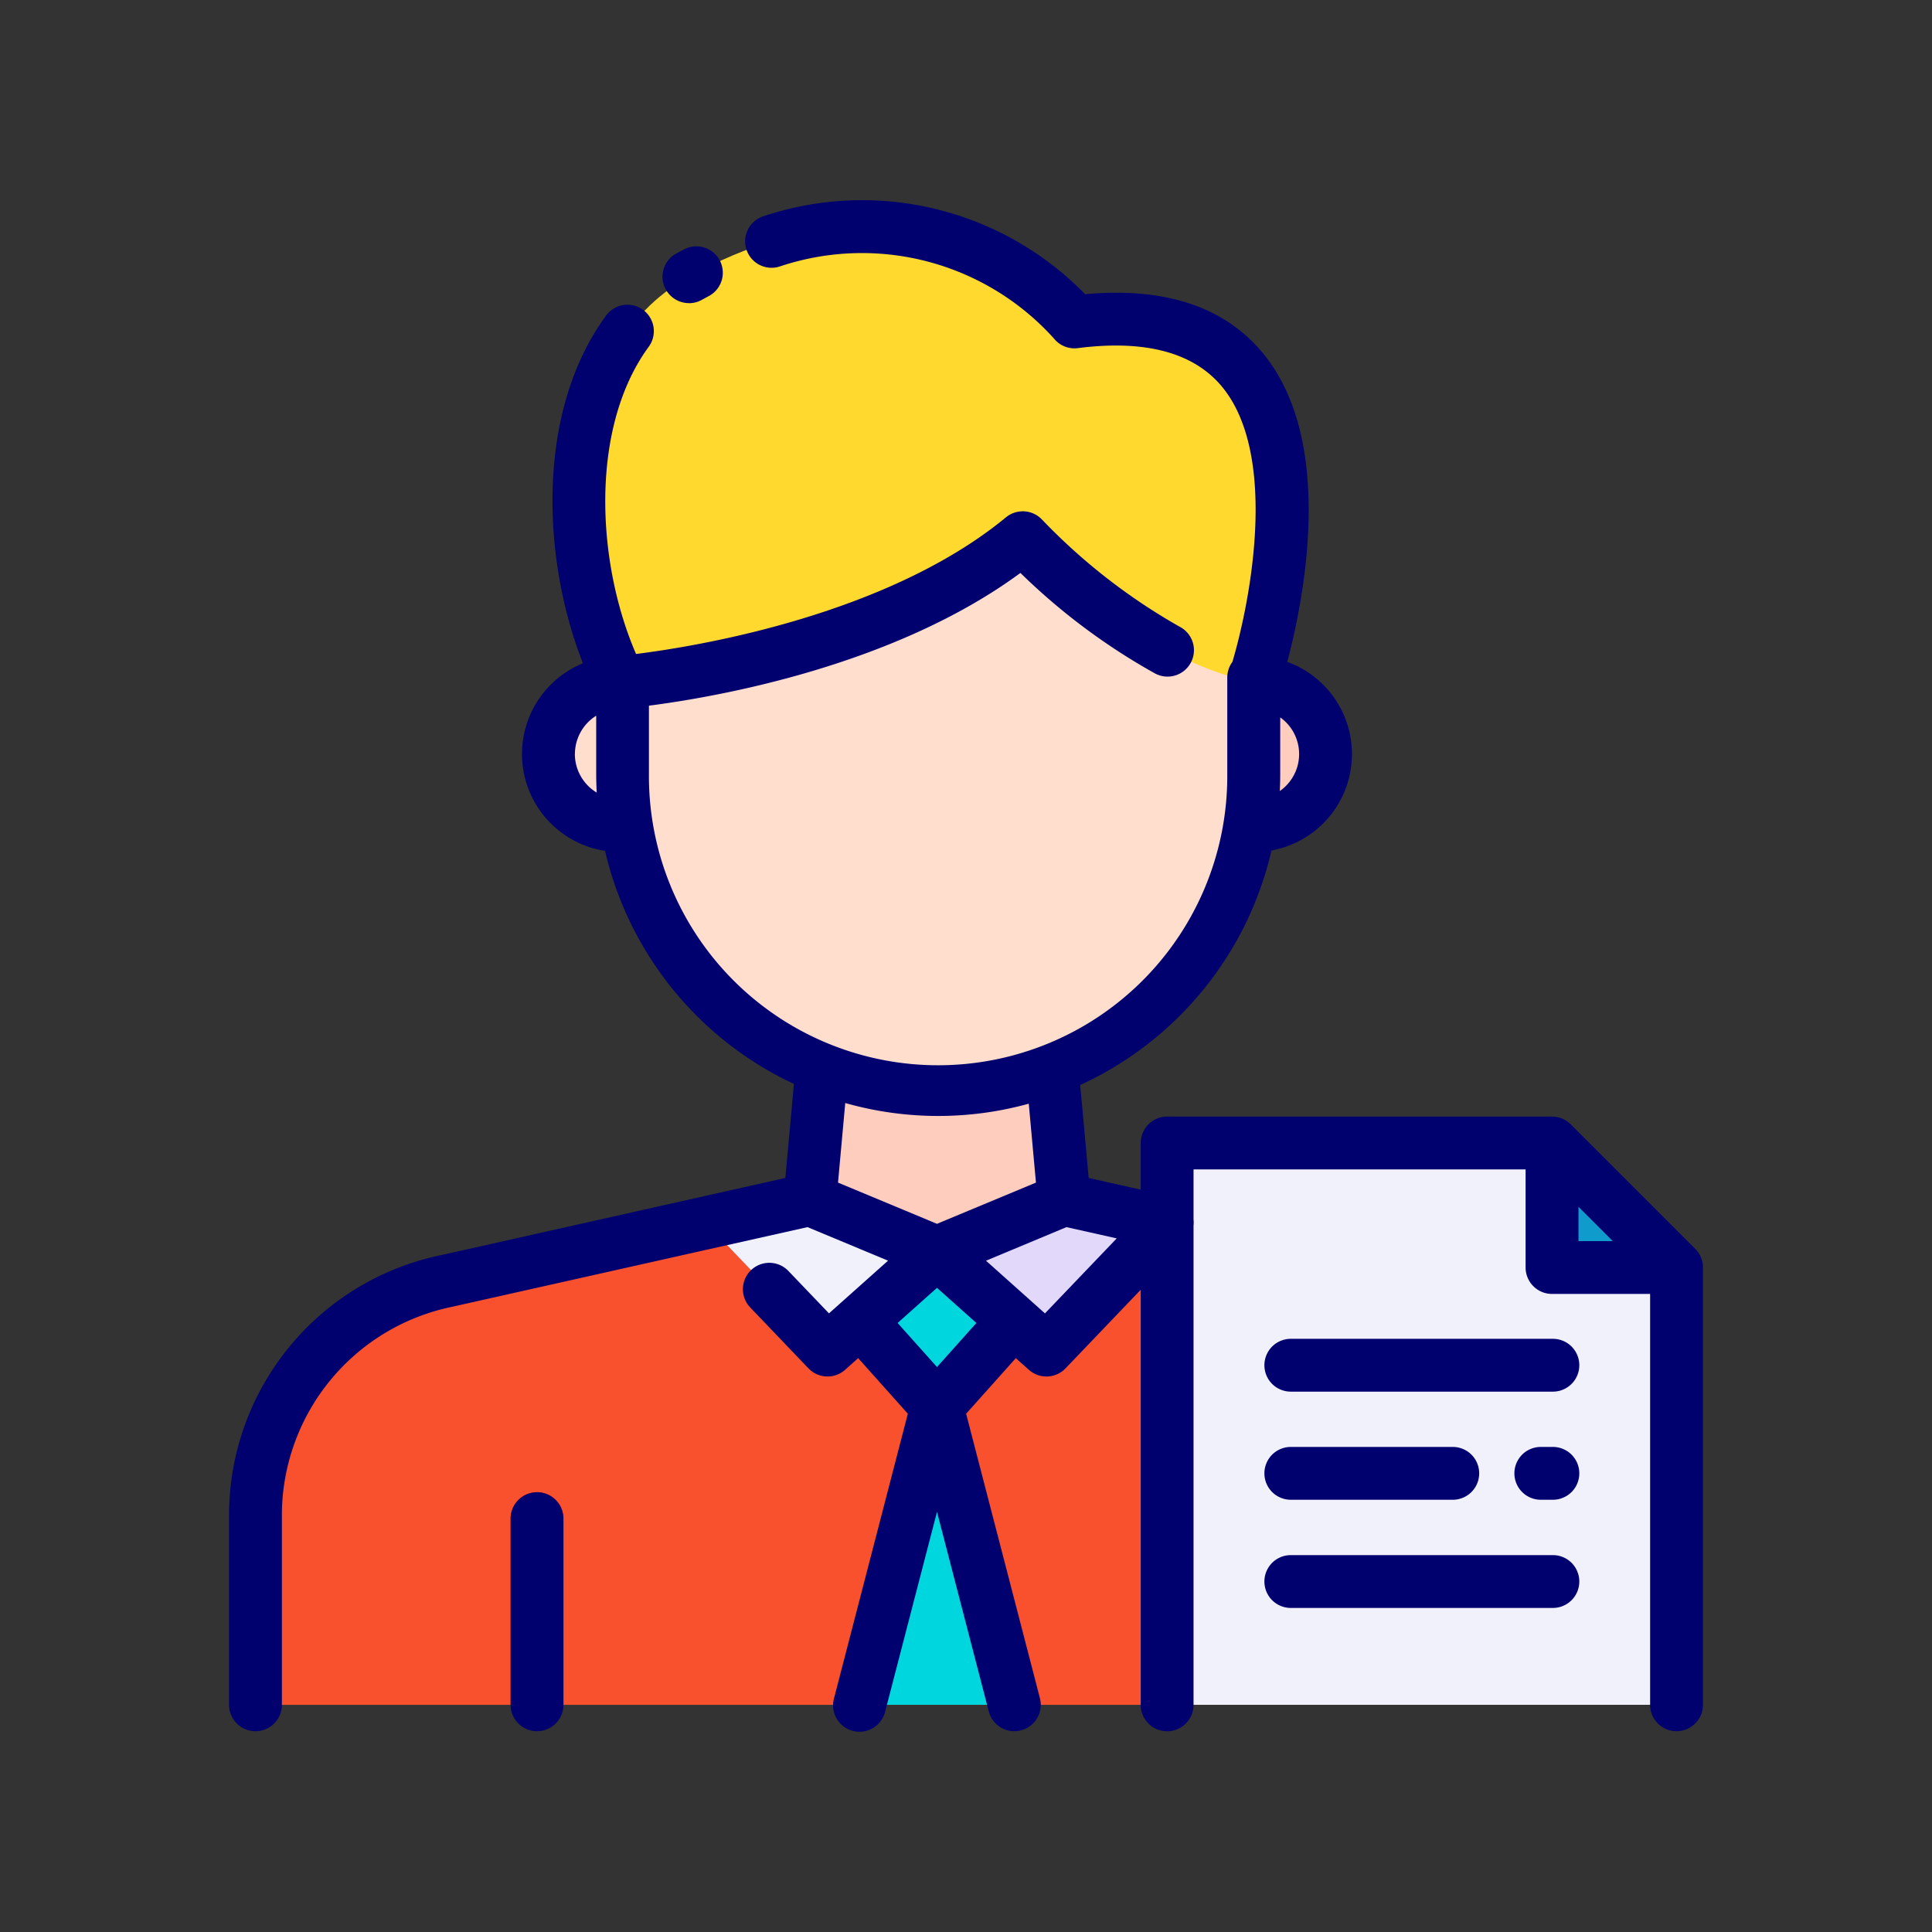 <svg id="Layer_1" height="512" viewBox="0 0 128 128" width="512" xmlns="http://www.w3.org/2000/svg" data-name="Layer 1"><rect x="0" y="0" width="128" height="128" fill="#333333" stroke="none"/><path d="m107.24 100.21v12.74h-90.32v-12.74a15.921 15.921 0 0 1 12.64-15.34l24.1-5.4h16.84l24.09 5.4a15.93 15.93 0 0 1 12.65 15.34z" fill="#f9502e"/><path d="m111.078 112.947h-33.754v-37.221h25.504l8.25 8.25z" fill="#f1f1fb"/><path d="m36.5 49.956a4.751 4.751 0 0 0 4.751 4.751h3.311l-3.311-9.5a4.751 4.751 0 0 0 -4.751 4.749z" fill="#ffdece"/><path d="m87.82 49.956a4.751 4.751 0 0 0 -4.752-4.756l-4.943 9.5h4.943a4.751 4.751 0 0 0 4.752-4.744z" fill="#ffcdbe"/><path d="m70.495 79.472-8.417 3.504-8.416-3.504 1-10.996h14.833z" fill="#ffcdbe"/><path d="m62.078 82.976-7.25 6.471-7.995-8.356 6.829-1.619z" fill="#f1f1fb"/><path d="m62.078 82.976 7.25 6.471 7.996-8.356-6.829-1.619z" fill="#e1d8fa"/><path d="m37.33 100.61v12.34h-3.5v-12.34a1.75 1.75 0 0 1 3.5 0z" fill="#e90016"/><path d="m62.078 82.976-5.081 4.535 5.081 5.686 5.082-5.686z" fill="#00d6de"/><path d="m67.203 112.947h-10.25l5.125-19.75z" fill="#00d6de"/><path d="m41.251 35.623h41.817a0 0 0 0 1 0 0v15.655a20.909 20.909 0 0 1 -20.908 20.908 20.909 20.909 0 0 1 -20.909-20.908v-15.655a0 0 0 0 1 0 0z" fill="#ffdece"/><path d="m41.088 45.2s16.71-1.363 26.681-9.581c0 0 7.386 8.062 15.3 9.581 0 0 8.888-26.524-11.872-23.876 0 0-9.514-11.84-25.55-2.991-8.942 4.938-8.647 18.808-4.559 26.867z" fill="#ffd92d"/><path d="m111.078 83.976h-8.25v-8.25z" fill="#0f9ccd"/><g fill="#00006e"><path d="m35.579 98.863a1.75 1.75 0 0 0 -1.75 1.75v12.334a1.75 1.75 0 0 0 3.5 0v-12.334a1.751 1.751 0 0 0 -1.75-1.75z"/><path d="m45.647 20.087a1.732 1.732 0 0 0 .842-.217l.47-.254a1.75 1.75 0 1 0 -1.642-3.091l-.517.275a1.75 1.75 0 0 0 .845 3.283z"/><path d="m112.315 82.739-8.25-8.25a1.75 1.75 0 0 0 -1.237-.513h-25.5a1.75 1.75 0 0 0 -1.75 1.75v3.091l-3.451-.774-.56-6.158a22.741 22.741 0 0 0 12.673-15.539 6.493 6.493 0 0 0 1.045-12.494c1.13-4.27 3.176-14.62-1.6-20.435-2.54-3.1-6.508-4.409-11.794-3.926a20.629 20.629 0 0 0 -21.278-5.175 1.75 1.75 0 1 0 1.011 3.351 17.124 17.124 0 0 1 18.2 4.757 1.741 1.741 0 0 0 1.586.64c4.474-.572 7.692.294 9.563 2.57 3.7 4.5 1.922 14.009.678 18.216a1.733 1.733 0 0 0 -.341 1.029v6.4a19.159 19.159 0 1 1 -38.317 0v-4.526c4.442-.572 16.207-2.606 24.613-8.794a41.964 41.964 0 0 0 8.895 6.647 1.75 1.75 0 1 0 1.656-3.083 39.648 39.648 0 0 1 -9.106-7.084 1.754 1.754 0 0 0 -2.4-.167c-7.919 6.528-20.589 8.566-24.511 9.056-2.645-6.1-3.065-15.005.828-20.339a1.75 1.75 0 1 0 -2.827-2.063c-4.632 6.345-4.25 16.087-1.519 23.017a6.494 6.494 0 0 0 1.464 12.429 22.744 22.744 0 0 0 12.514 15.442l-.567 6.229-22.857 5.123a17.6 17.6 0 0 0 -14 17.045v12.736a1.75 1.75 0 0 0 3.5 0v-12.736a14.116 14.116 0 0 1 11.271-13.631l23.553-5.28 5.336 2.222-3.914 3.493-2.689-2.81a1.749 1.749 0 1 0 -2.528 2.419l3.857 4.032a1.75 1.75 0 0 0 2.43.095l.864-.771 3.291 3.683-4.887 18.844a1.75 1.75 0 1 0 3.387.879l3.432-13.221 3.43 13.221a1.75 1.75 0 1 0 3.388-.879l-4.889-18.843 3.292-3.683.864.771a1.75 1.75 0 0 0 2.43-.095l4.981-5.206v27.5a1.75 1.75 0 0 0 3.5 0v-31.757a1.7 1.7 0 0 0 0-.39v-3.328h22v6.5a1.75 1.75 0 0 0 1.75 1.75h6.5v27.221a1.75 1.75 0 0 0 3.5 0v-28.971a1.746 1.746 0 0 0 -.51-1.237zm-27.525-30.331c.018-.375.028-.752.028-1.131v-3.749a2.984 2.984 0 0 1 -.028 4.88zm-46.7-2.452a3 3 0 0 1 1.41-2.538v3.859c0 .415.013.826.035 1.235a2.993 2.993 0 0 1 -1.449-2.556zm17.91 23.122a22.541 22.541 0 0 0 12.159.045l.476 5.227-6.557 2.731-6.557-2.731zm6.079 17.492-2.61-2.919 2.609-2.329 2.61 2.329zm7.153-3.554-.906-.809-3-2.681 5.329-2.226 3.332.746zm35.346-7.065 2.275 2.275h-2.275z"/><path d="m102.883 88.7h-17.363a1.75 1.75 0 1 0 0 3.5h17.363a1.75 1.75 0 0 0 0-3.5z"/><path d="m102.883 95.863h-.8a1.75 1.75 0 0 0 0 3.5h.8a1.75 1.75 0 0 0 0-3.5z"/><path d="m85.52 99.363h10.73a1.75 1.75 0 0 0 0-3.5h-10.73a1.75 1.75 0 1 0 0 3.5z"/><path d="m102.883 103.03h-17.363a1.75 1.75 0 0 0 0 3.5h17.363a1.75 1.75 0 1 0 0-3.5z"/></g></svg>